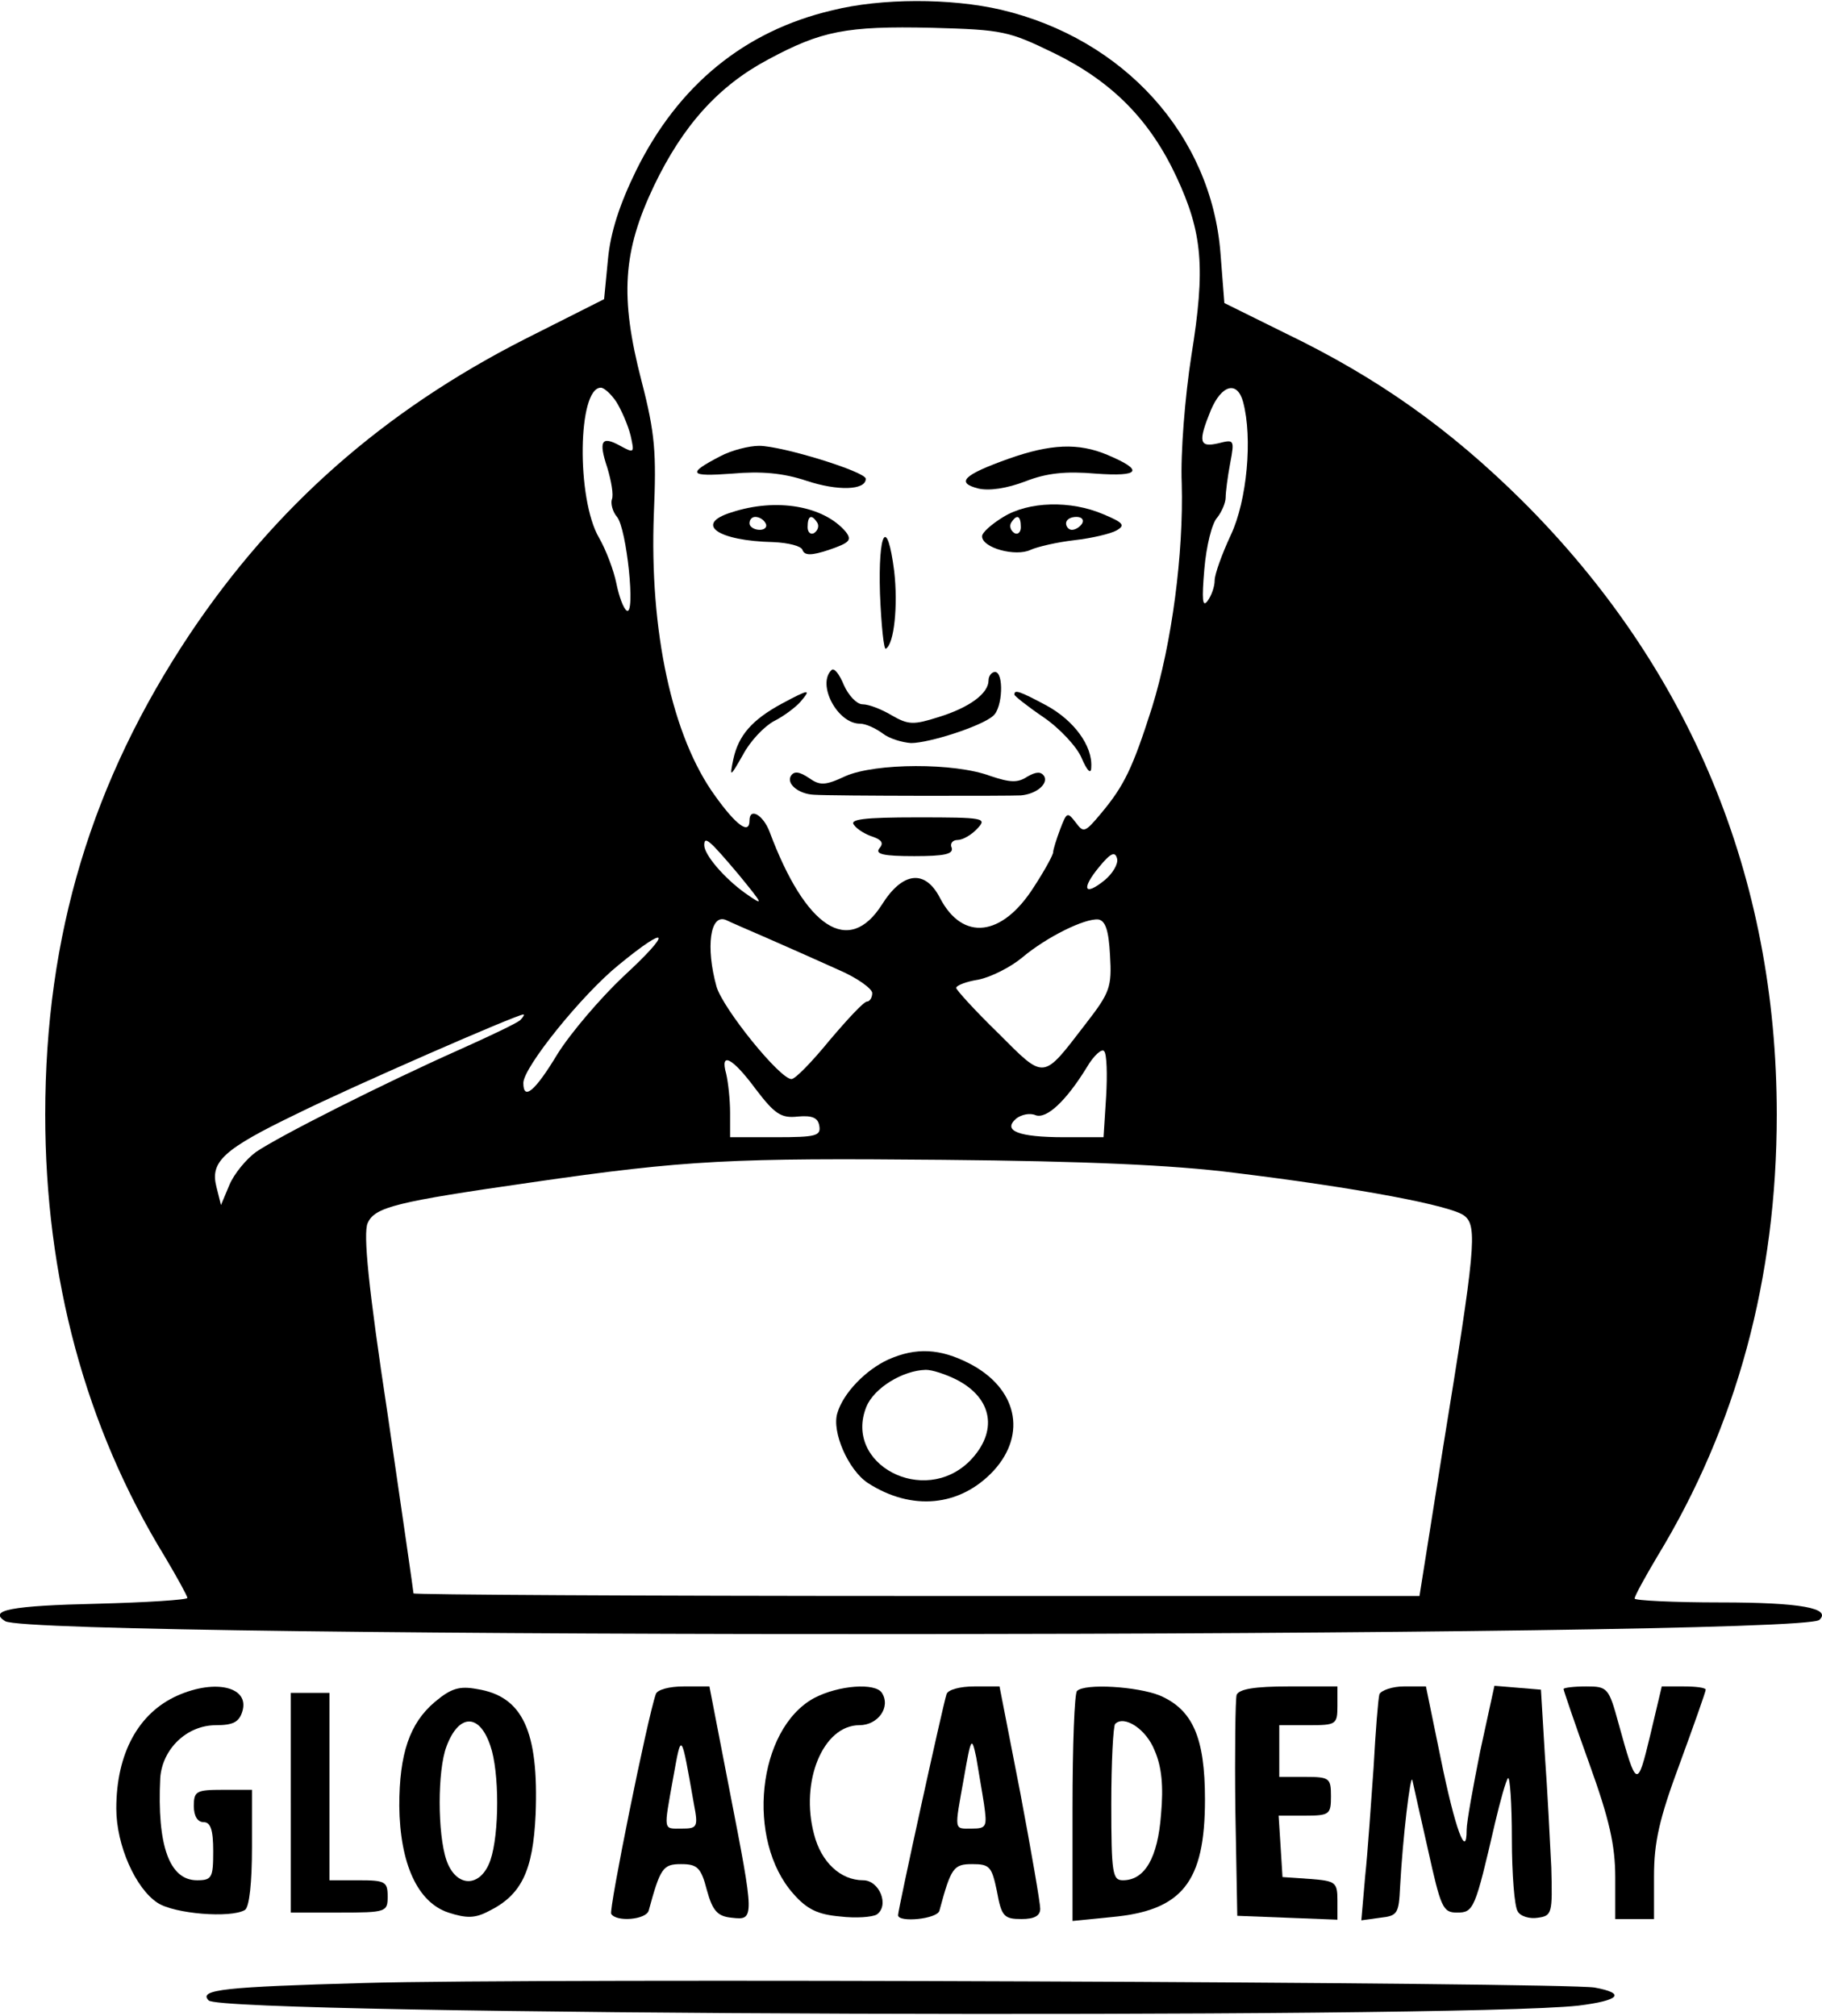 <?xml version="1.0" standalone="no"?>
<!DOCTYPE svg PUBLIC "-//W3C//DTD SVG 20010904//EN"
 "http://www.w3.org/TR/2001/REC-SVG-20010904/DTD/svg10.dtd">
<svg version="1.0" xmlns="http://www.w3.org/2000/svg"
 width="282pt" height="312pt" viewBox="0 0 282 312"
 preserveAspectRatio="xMidYMid meet">

<g transform="translate(0,312) scale(0.1,-0.1)"
fill="#000000" stroke="none">
<path d="M1288 3104 c-136 -32 -238 -116 -303 -247 -26 -53 -40 -96 -44 -138
l-6 -62 -123 -62 c-218 -111 -386 -259 -518 -456 -152 -228 -224 -466 -224
-744 0 -252 62 -483 185 -684 19 -32 35 -61 35 -64 0 -3 -63 -7 -139 -9 -134
-3 -170 -10 -143 -27 46 -28 2780 -26 2808 2 19 18 -29 27 -153 27 -73 0 -133
3 -133 6 0 4 16 33 35 65 123 202 185 431 185 684 0 368 -134 691 -394 950
-112 111 -223 190 -366 259 l-95 47 -6 77 c-14 182 -149 332 -340 377 -78 18
-185 18 -261 -1z m345 -67 c89 -44 147 -103 188 -191 40 -86 45 -140 23 -276
-10 -64 -17 -152 -15 -198 3 -108 -15 -247 -46 -347 -30 -94 -43 -121 -79
-164 -25 -30 -27 -30 -39 -14 -13 17 -14 16 -24 -10 -6 -16 -11 -32 -11 -36 0
-4 -13 -28 -30 -54 -49 -77 -110 -84 -145 -17 -23 45 -58 41 -90 -10 -51 -80
-118 -37 -174 113 -10 26 -31 38 -31 17 0 -22 -20 -8 -53 38 -67 92 -102 256
-95 437 4 94 2 124 -19 205 -34 131 -29 201 19 302 45 94 100 155 177 196 82
44 120 52 253 49 111 -3 119 -5 191 -40z m-679 -539 c8 -13 18 -36 22 -52 6
-27 6 -28 -16 -16 -29 16 -34 8 -20 -34 6 -20 10 -42 7 -49 -2 -6 1 -19 8 -27
15 -18 29 -154 15 -145 -5 3 -12 22 -16 42 -4 20 -16 52 -27 71 -35 60 -33
232 3 232 5 0 16 -10 24 -22z m970 0 c15 -56 6 -153 -19 -206 -14 -30 -25 -61
-25 -70 0 -10 -5 -24 -11 -32 -8 -11 -9 2 -5 49 3 36 12 72 20 80 7 9 13 23
13 31 0 8 3 32 7 53 7 37 6 37 -18 31 -30 -7 -32 2 -12 51 17 40 41 46 50 13z
m-782 -730 c41 -50 41 -51 11 -30 -32 23 -63 59 -63 74 0 15 8 8 52 -44z m568
-10 c-32 -26 -37 -14 -9 20 18 22 25 25 28 13 2 -8 -7 -23 -19 -33z m-520 -91
c30 -13 79 -35 108 -48 28 -12 52 -29 52 -36 0 -7 -4 -13 -8 -13 -5 0 -30 -27
-58 -60 -27 -33 -53 -60 -59 -60 -18 0 -106 109 -116 143 -17 61 -10 114 15
103 6 -3 36 -16 66 -29z m528 -25 c3 -50 0 -58 -38 -107 -67 -87 -62 -87 -135
-14 -36 35 -65 67 -65 70 0 4 16 10 35 13 19 4 49 19 67 34 38 32 97 61 118
59 11 -2 16 -17 18 -55z m-753 -33 c-36 -34 -82 -88 -102 -120 -35 -58 -53
-73 -53 -45 0 24 91 137 148 183 78 64 83 52 7 -18z m-160 -68 c-6 -5 -48 -25
-95 -46 -119 -53 -279 -134 -314 -158 -15 -11 -34 -34 -41 -51 l-13 -31 -7 28
c-10 39 10 58 124 113 87 43 339 153 351 154 2 0 0 -4 -5 -9z m907 -118 l-4
-63 -61 0 c-71 0 -96 10 -74 29 8 6 21 9 30 5 17 -6 47 22 79 74 11 19 24 30
27 25 4 -4 5 -36 3 -70z m-542 11 c29 -38 39 -45 65 -42 22 2 31 -2 33 -14 3
-16 -5 -18 -67 -18 l-71 0 0 38 c0 20 -3 47 -6 60 -10 35 9 26 46 -24z m740
-129 c189 -23 339 -51 357 -67 20 -16 16 -54 -33 -355 l-37 -233 -779 0 c-428
0 -778 2 -778 4 0 2 -18 127 -40 277 -30 197 -38 280 -31 296 11 25 44 33 253
63 241 35 312 38 638 35 219 -2 356 -8 450 -20z"/>
<path d="M1115 2414 c-52 -27 -49 -32 18 -27 45 4 79 1 115 -11 48 -16 92 -15
92 3 0 11 -130 51 -165 51 -16 0 -43 -7 -60 -16z"/>
<path d="M1561 2410 c-70 -25 -82 -37 -47 -46 17 -4 44 0 73 11 33 13 63 16
109 12 69 -5 75 5 18 29 -45 19 -88 17 -153 -6z"/>
<path d="M1132 2327 c-58 -18 -22 -44 65 -46 23 -1 43 -6 45 -12 3 -9 14 -9
41 0 32 11 36 15 26 28 -34 40 -107 53 -177 30z m53 -17 c3 -5 -1 -10 -9 -10
-9 0 -16 5 -16 10 0 6 4 10 9 10 6 0 13 -4 16 -10z m80 1 c3 -5 1 -12 -5 -16
-5 -3 -10 1 -10 9 0 18 6 21 15 7z"/>
<path d="M1553 2320 c-18 -11 -33 -24 -33 -30 0 -18 52 -32 75 -21 11 5 42 12
68 15 27 3 56 10 65 15 14 8 11 12 -20 25 -51 22 -116 20 -155 -4z m27 -16 c0
-8 -5 -12 -10 -9 -6 4 -8 11 -5 16 9 14 15 11 15 -7z m95 6 c-3 -5 -10 -10
-16 -10 -5 0 -9 5 -9 10 0 6 7 10 16 10 8 0 12 -4 9 -10z"/>
<path d="M1362 2201 c2 -49 6 -87 9 -85 13 7 19 67 13 120 -11 86 -25 62 -22
-35z"/>
<path d="M1287 2083 c-23 -22 9 -83 44 -83 9 0 24 -7 35 -15 10 -8 30 -14 44
-15 28 0 109 26 127 42 15 12 17 68 3 68 -5 0 -10 -6 -10 -13 0 -20 -29 -42
-78 -57 -38 -12 -46 -12 -72 3 -15 9 -35 17 -45 17 -9 0 -22 14 -29 30 -7 17
-15 27 -19 23z"/>
<path d="M1210 2031 c-46 -25 -67 -49 -75 -86 -6 -29 -5 -28 15 7 11 21 33 44
48 52 16 8 34 22 41 30 17 20 14 20 -29 -3z"/>
<path d="M1570 2045 c0 -2 20 -18 45 -35 25 -17 52 -46 59 -63 9 -21 15 -26
15 -14 2 33 -27 72 -69 95 -43 23 -50 25 -50 17z"/>
<path d="M1309 1919 c-32 -15 -40 -15 -57 -3 -15 10 -23 11 -28 3 -7 -12 12
-28 36 -29 29 -2 305 -2 320 -1 24 2 43 18 36 30 -5 7 -12 7 -26 -1 -15 -10
-27 -9 -57 1 -56 21 -178 20 -224 0z"/>
<path d="M1322 1843 c5 -7 19 -15 29 -18 14 -5 17 -10 10 -18 -7 -9 7 -12 54
-12 46 0 61 3 58 13 -3 6 1 12 9 12 8 0 22 8 31 18 15 16 10 17 -93 17 -84 0
-106 -3 -98 -12z"/>
<path d="M1375 1016 c-35 -16 -70 -52 -79 -83 -9 -29 17 -88 47 -108 68 -44
143 -37 195 19 52 57 36 128 -38 166 -45 23 -82 25 -125 6z m105 -31 c57 -29
65 -81 21 -126 -71 -71 -196 -5 -160 84 12 29 56 56 92 57 10 0 31 -7 47 -15z"/>
<path d="M275 496 c-61 -27 -95 -90 -95 -175 0 -57 30 -124 64 -146 26 -17
113 -24 135 -11 7 4 11 43 11 97 l0 89 -45 0 c-41 0 -45 -2 -45 -25 0 -16 6
-25 15 -25 11 0 15 -12 15 -45 0 -41 -2 -45 -25 -45 -43 0 -62 54 -57 158 3
45 41 82 86 82 27 0 36 5 41 21 12 38 -41 51 -100 25z"/>
<path d="M673 486 c-39 -33 -55 -80 -55 -161 1 -89 28 -149 76 -165 28 -9 41
-9 62 2 51 25 69 62 73 150 5 129 -20 183 -91 194 -27 5 -40 1 -65 -20z m86
-68 c14 -40 14 -136 0 -177 -15 -43 -53 -43 -68 0 -14 41 -14 139 0 176 19 51
51 52 68 1z"/>
<path d="M1015 498 c-13 -37 -73 -334 -69 -340 8 -13 54 -9 58 5 18 66 22 72
50 72 25 0 31 -5 40 -40 9 -33 17 -41 39 -43 35 -4 35 -2 -4 198 l-31 160 -40
0 c-22 0 -41 -5 -43 -12z m59 -170 c7 -36 5 -38 -19 -38 -29 0 -28 -5 -13 79
13 72 12 72 32 -41z"/>
<path d="M1260 492 c-88 -48 -106 -220 -32 -303 21 -24 38 -32 72 -35 25 -3
50 -1 57 3 20 14 4 53 -21 53 -35 0 -65 28 -76 71 -22 82 14 169 70 169 29 0
49 28 35 50 -10 16 -67 12 -105 -8z"/>
<path d="M1465 498 c-5 -14 -75 -333 -75 -342 0 -12 61 -6 64 7 18 67 22 72
51 72 27 0 30 -4 38 -42 7 -39 11 -43 38 -43 20 0 29 5 29 16 0 9 -14 90 -31
180 l-32 164 -39 0 c-22 0 -41 -5 -43 -12z m58 -170 c5 -35 4 -38 -19 -38 -28
0 -27 -5 -12 79 11 63 12 64 19 31 3 -19 9 -52 12 -72z"/>
<path d="M1667 503 c-4 -3 -7 -85 -7 -181 l0 -175 60 6 c110 10 145 54 145
182 0 96 -19 139 -70 161 -35 14 -116 19 -128 7z m120 -92 c11 -25 14 -55 10
-99 -5 -67 -25 -102 -59 -102 -16 0 -18 10 -18 118 0 65 3 121 6 124 14 14 48
-8 61 -41z"/>
<path d="M1914 497 c-2 -7 -3 -87 -2 -177 l3 -165 78 -3 77 -3 0 30 c0 28 -3
30 -42 33 l-43 3 -3 48 -3 47 40 0 c39 0 41 2 41 30 0 28 -2 30 -40 30 l-40 0
0 40 0 40 45 0 c43 0 45 1 45 30 l0 30 -75 0 c-53 0 -77 -4 -81 -13z"/>
<path d="M2135 498 c-2 -7 -6 -58 -9 -113 -4 -55 -9 -131 -13 -168 l-6 -69 29
4 c27 3 29 6 31 48 4 75 16 176 19 165 1 -5 12 -54 24 -107 20 -90 23 -98 45
-98 26 0 28 5 59 139 8 34 17 66 20 69 3 3 6 -39 6 -94 0 -54 4 -105 9 -112 4
-8 19 -12 31 -10 22 3 23 6 21 78 -2 41 -6 120 -10 175 l-6 100 -36 3 -36 3
-22 -101 c-11 -55 -21 -110 -21 -122 0 -47 -18 2 -40 110 l-23 112 -34 0 c-18
0 -35 -6 -38 -12z"/>
<path d="M2420 506 c0 -2 18 -55 40 -116 31 -86 40 -126 40 -176 l0 -64 30 0
30 0 0 66 c0 53 8 89 40 175 22 60 40 111 40 114 0 3 -15 5 -34 5 l-34 0 -18
-76 c-20 -83 -21 -82 -49 19 -15 55 -17 57 -50 57 -19 0 -35 -2 -35 -4z"/>
<path d="M450 330 l0 -170 75 0 c73 0 75 1 75 25 0 23 -4 25 -45 25 l-45 0 0
145 0 145 -30 0 -30 0 0 -170z"/>
<path d="M563 51 c-214 -6 -257 -10 -240 -27 22 -23 1929 -29 2120 -8 64 8 74
19 25 28 -48 8 -1632 15 -1905 7z"/>
</g>
</svg>

